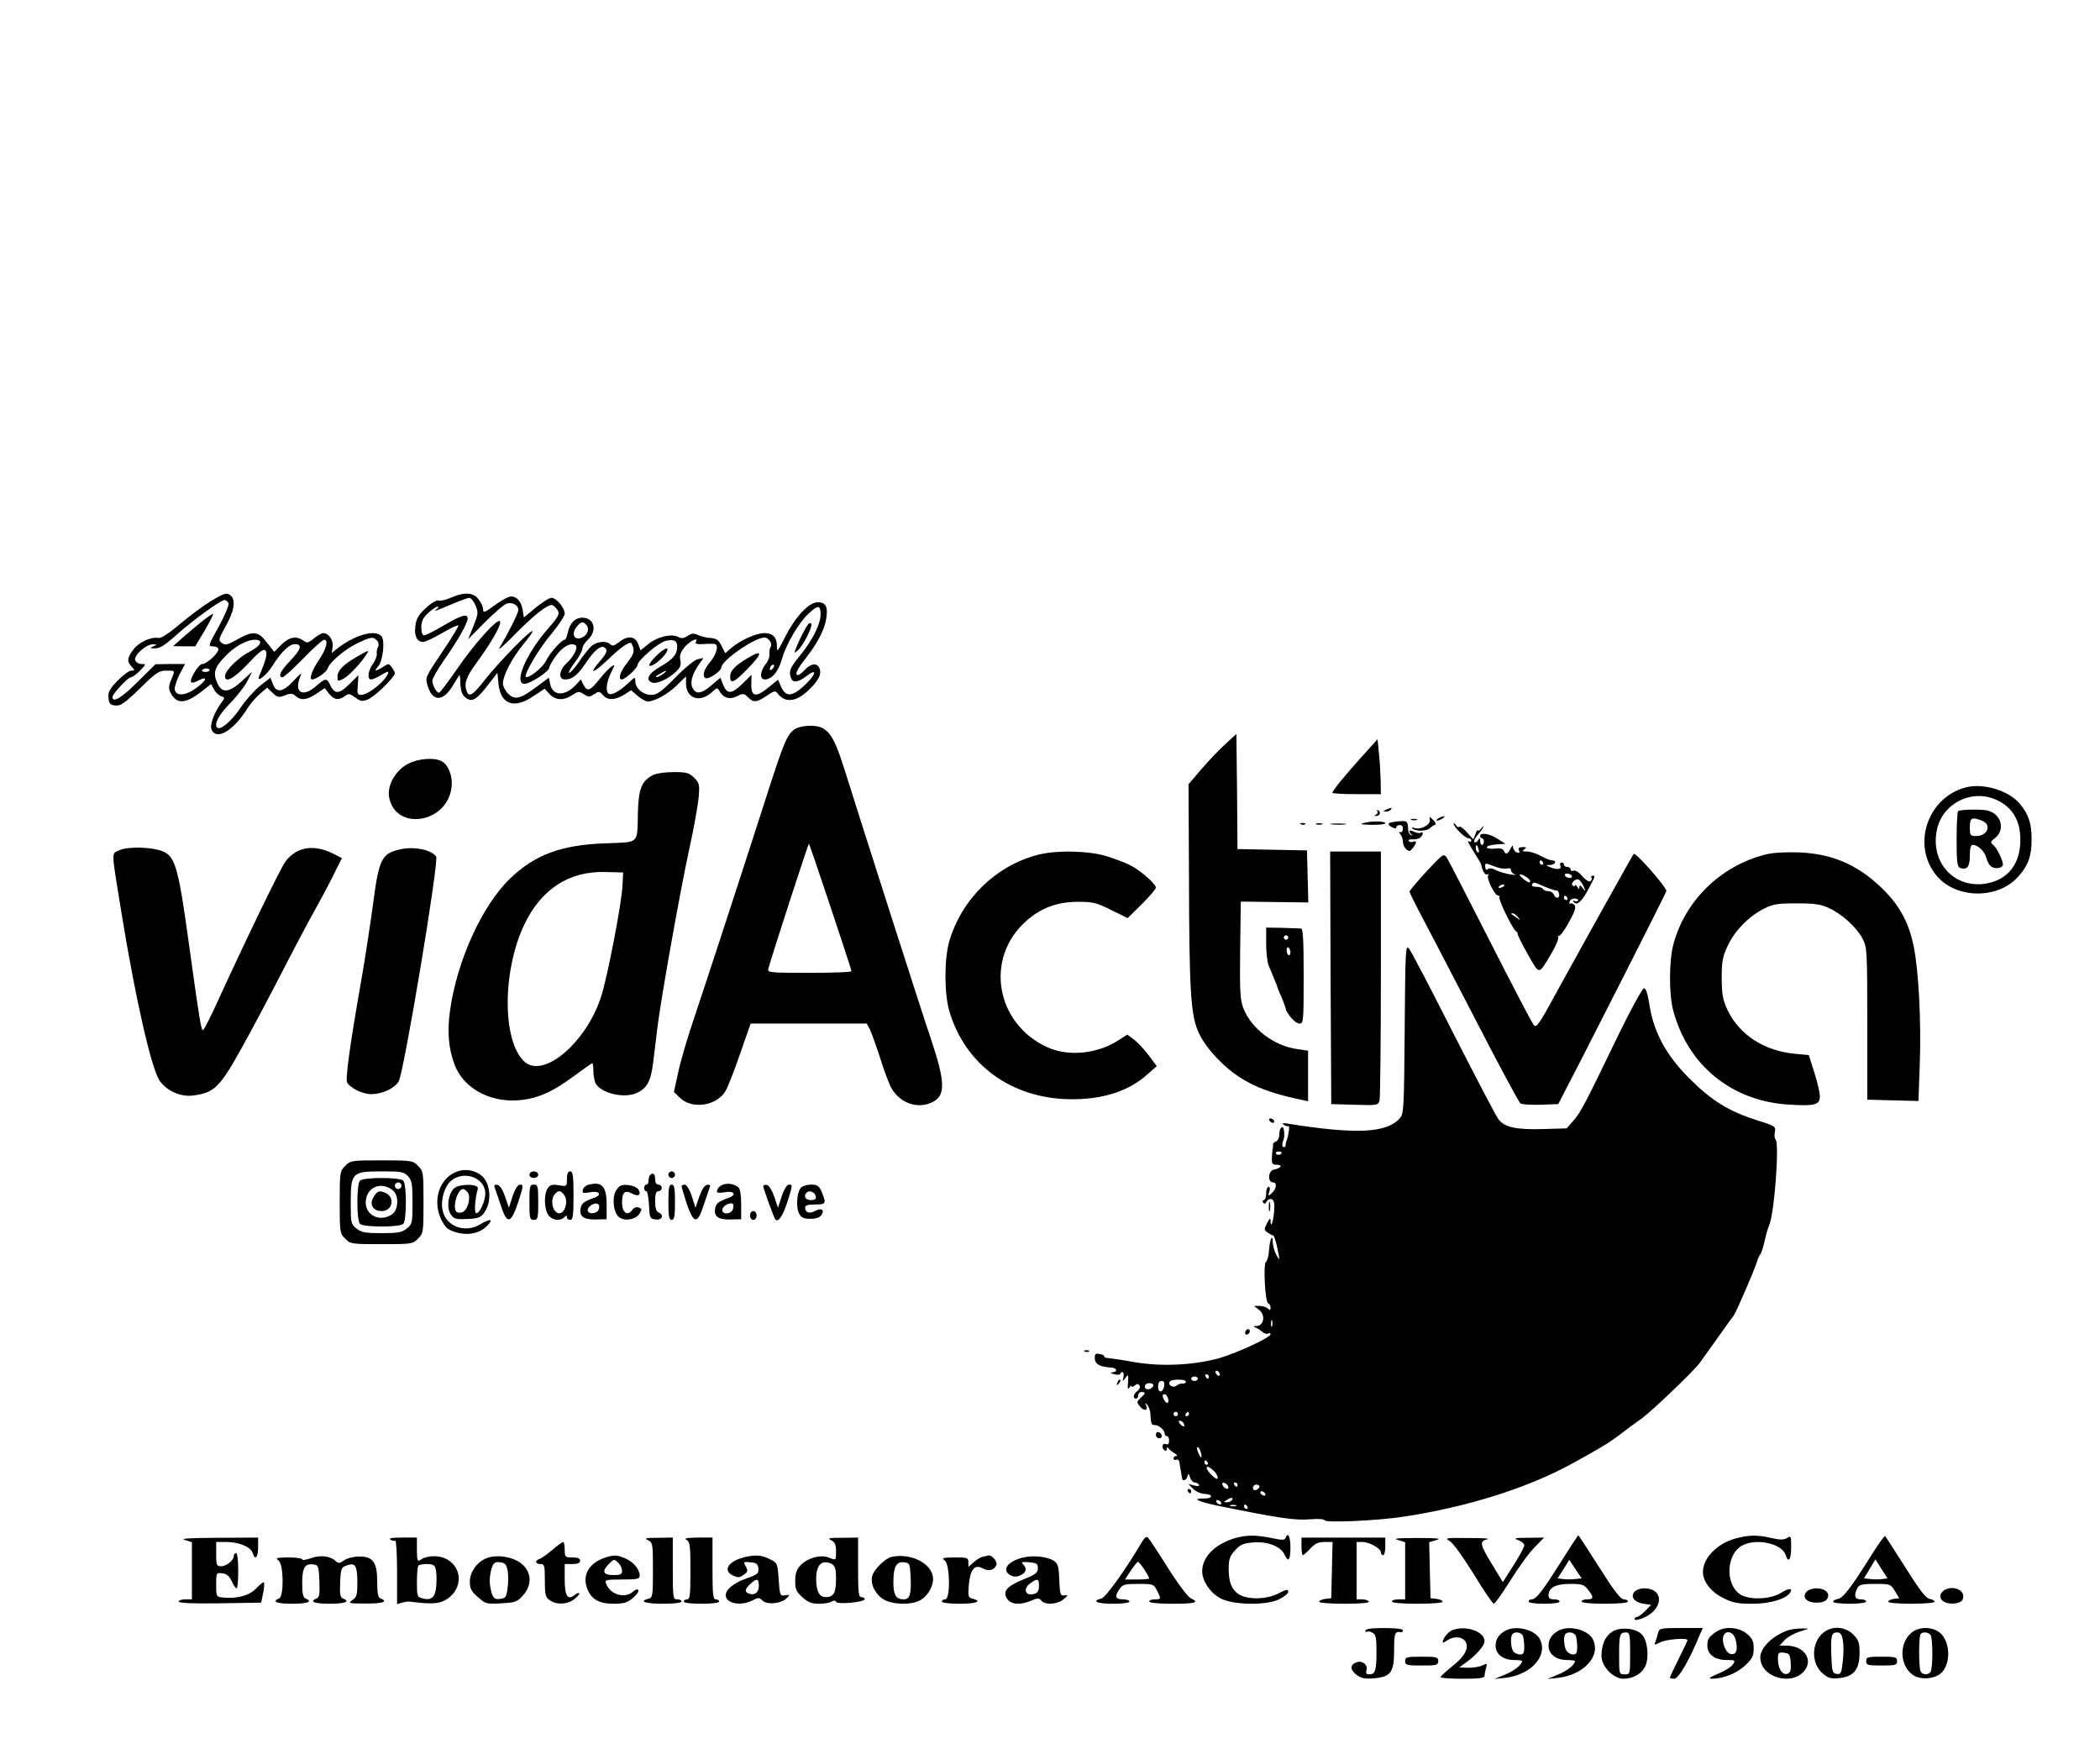 <?xml version="1.0" standalone="no"?>
<!DOCTYPE svg PUBLIC "-//W3C//DTD SVG 20010904//EN"
 "http://www.w3.org/TR/2001/REC-SVG-20010904/DTD/svg10.dtd">
<svg version="1.0" xmlns="http://www.w3.org/2000/svg"
 width="952pt" height="795pt" viewBox="0 0 952 795"
 preserveAspectRatio="xMidYMid meet">

<g transform="translate(0,795) scale(0.1,-0.1)"
fill="#000000" stroke="none">
<path d="M956 5225 c-32 -19 -94 -65 -138 -102 -51 -43 -87 -67 -99 -65 -35 6
-89 -19 -114 -52 -29 -39 -31 -53 -8 -78 15 -17 15 -18 -2 -18 -10 0 -38 -21
-62 -46 -36 -37 -44 -51 -41 -77 2 -27 8 -33 31 -35 23 -3 42 10 111 77 73 72
87 81 119 81 43 0 41 3 23 -42 -12 -27 -12 -39 -3 -58 27 -53 66 -52 139 4
l45 35 13 -24 c7 -14 22 -27 32 -31 18 -5 18 -7 3 -27 -36 -50 -56 -106 -45
-127 24 -46 98 -2 160 96 14 23 41 55 59 69 l32 28 25 -24 c22 -21 28 -22 56
-11 26 10 35 9 48 -3 24 -22 52 -18 94 10 l38 26 20 -26 c22 -28 44 -31 72
-10 16 12 22 11 47 -7 24 -18 31 -19 58 -8 30 12 121 101 121 118 0 4 -6 17
-14 27 -13 18 -15 18 -39 2 -35 -22 -44 -22 -23 2 22 24 32 116 16 136 -27 33
-116 9 -196 -51 l-30 -24 4 29 c4 29 -18 61 -43 61 -7 0 -26 -11 -42 -24 -25
-21 -31 -22 -48 -10 -31 23 -64 17 -100 -19 l-32 -32 -33 42 c-39 52 -63 55
-135 14 -44 -25 -53 -27 -69 -16 -17 13 -16 17 18 78 37 65 45 114 24 135 -18
18 -29 15 -92 -23z m80 -10 c3 -8 -17 -55 -44 -105 -49 -88 -50 -90 -26 -90
13 0 24 -6 24 -13 0 -19 -53 -67 -73 -67 -17 0 -61 -73 -50 -83 3 -4 18 0 34
9 44 22 35 -2 -13 -36 -48 -35 -91 -37 -96 -5 -1 11 9 42 22 68 l25 47 -67 0
-67 -1 -80 -79 c-71 -72 -115 -98 -115 -70 0 15 70 90 84 90 7 0 25 14 41 30
28 29 28 30 7 30 -13 0 -25 7 -29 17 -8 21 49 73 80 72 21 0 21 -1 2 -9 -18
-8 -17 -9 8 -9 21 -1 46 15 97 61 79 70 199 157 218 158 7 0 15 -7 18 -15z
m674 -170 c7 -8 8 -20 4 -27 -5 -7 -7 -21 -6 -31 2 -9 -6 -30 -17 -46 -23 -32
-28 -71 -8 -71 6 0 27 9 45 20 17 11 32 17 32 14 0 -30 -87 -104 -123 -104
-16 0 -19 6 -15 45 l3 44 -43 -42 c-46 -45 -66 -45 -87 1 -13 29 -21 28 -62
-8 -57 -51 -99 -32 -75 34 12 30 11 30 -28 -11 -47 -51 -77 -56 -93 -14 l-11
29 -46 -36 c-25 -20 -66 -65 -90 -101 -43 -63 -91 -103 -106 -89 -15 16 10 61
61 112 29 30 64 74 76 98 l22 43 -46 -42 c-60 -55 -92 -57 -113 -7 -19 44 -11
69 35 117 42 45 99 77 136 77 41 0 29 -27 -23 -54 -51 -26 -112 -86 -112 -111
0 -33 41 -11 104 56 51 55 70 69 79 60 11 -11 5 -37 -28 -115 -15 -35 33 2 61
47 39 62 75 97 101 97 35 0 28 -24 -22 -76 -43 -44 -57 -74 -34 -74 6 0 48 38
94 85 45 47 88 85 94 85 21 0 11 -41 -24 -93 -31 -46 -45 -87 -30 -87 18 0 65
33 70 49 9 30 81 90 139 117 60 28 69 29 86 9z m-760 -133 c0 -4 -9 -8 -19 -8
-11 0 -17 4 -15 8 3 4 12 8 20 8 8 0 14 -4 14 -8z"/>
<path d="M914 5132 c-27 -22 -67 -56 -89 -75 l-40 -36 50 -1 50 0 43 72 c23
39 40 73 38 75 -2 2 -25 -14 -52 -35z"/>
<path d="M1620 4974 c-62 -35 -90 -63 -90 -91 0 -23 1 -23 28 -9 25 13 84 76
106 114 10 16 8 16 -44 -14z"/>
<path d="M2045 5241 c-22 -10 -48 -16 -57 -13 -10 2 -34 -12 -58 -35 -32 -29
-43 -48 -47 -80 -6 -46 7 -73 36 -73 9 0 47 18 85 40 38 22 71 38 74 35 3 -2
-30 -57 -73 -120 -78 -116 -78 -116 -66 -155 22 -73 71 -71 115 4 15 25 28 46
29 46 2 0 4 -19 4 -42 2 -30 8 -48 23 -60 29 -23 49 -12 103 58 l42 54 5 -51
c10 -93 71 -114 158 -55 l51 34 22 -24 c27 -29 64 -31 103 -5 27 18 31 18 53
4 21 -14 25 -14 46 0 22 14 25 14 40 -4 22 -24 53 -24 95 1 l33 21 30 -26 c17
-14 37 -25 45 -25 31 0 91 33 132 73 l42 41 0 -32 c0 -69 64 -90 118 -39 22
20 24 21 33 5 18 -32 47 -41 80 -24 28 14 32 13 50 -5 25 -25 39 -24 85 7 32
22 39 24 48 12 38 -51 95 -39 159 31 28 31 37 50 35 69 -4 37 -37 40 -68 7
-13 -14 -27 -25 -32 -25 -17 0 -6 24 36 78 52 67 82 124 91 174 10 55 -1 78
-37 78 -42 0 -103 -66 -151 -162 -31 -61 -36 -67 -35 -40 1 41 -17 62 -56 62
-38 0 -107 -31 -148 -65 l-30 -26 -17 33 c-13 27 -23 34 -51 36 -19 1 -45 8
-57 14 -17 8 -27 8 -46 -5 -17 -11 -28 -12 -41 -5 -30 17 -95 2 -135 -30 l-37
-30 -11 29 c-14 36 -48 39 -87 8 -20 -16 -30 -19 -39 -10 -19 19 -66 13 -90
-12 -12 -12 -37 -44 -54 -70 -18 -26 -37 -47 -43 -47 -5 0 6 21 25 46 19 25
35 53 35 63 0 10 11 28 25 41 44 41 29 100 -25 100 -33 0 -58 -26 -66 -68 -4
-18 -10 -32 -14 -32 -14 0 -69 -62 -85 -96 -14 -30 -80 -82 -91 -72 -10 11 60
129 116 195 33 40 60 81 60 91 0 27 -38 72 -60 72 -10 0 -42 -20 -72 -45 l-53
-44 -6 36 c-7 42 -34 66 -63 57 -12 -4 -42 -22 -68 -41 -42 -31 -48 -32 -48
-15 0 11 -9 31 -21 46 -24 31 -64 33 -124 7z m111 -36 c13 -32 12 -39 -10 -94
l-24 -59 77 78 c42 42 87 81 99 84 25 8 52 -8 52 -29 0 -14 -51 -115 -85 -170
-10 -16 15 4 56 46 94 97 165 153 183 146 8 -3 19 -15 25 -25 9 -16 1 -30 -50
-88 -96 -111 -151 -244 -101 -244 25 0 112 57 112 73 0 7 14 32 31 55 30 41
67 61 88 47 14 -8 -8 -52 -43 -84 -32 -30 -35 -71 -5 -71 34 0 56 18 95 75 37
56 67 81 84 70 17 -10 11 -26 -20 -62 -53 -60 -32 -58 33 4 64 62 103 88 110
76 16 -31 13 -45 -18 -85 -33 -41 -45 -78 -26 -78 15 0 71 51 71 65 0 21 95
102 128 110 38 8 52 1 52 -26 0 -35 -19 -58 -75 -90 -55 -31 -71 -61 -39 -73
20 -8 72 15 106 47 22 20 27 32 22 55 -4 22 1 36 21 60 25 29 65 46 49 21 -4
-7 6 -10 32 -9 22 2 45 2 52 1 22 -2 12 -45 -18 -81 -29 -34 -38 -64 -22 -74
13 -8 72 32 72 48 0 31 150 136 196 136 18 0 37 -28 28 -42 -5 -7 -7 -22 -6
-34 2 -11 -6 -32 -18 -46 -25 -33 -27 -68 -2 -68 31 1 60 34 76 90 19 68 75
165 121 208 44 41 55 40 55 -3 0 -45 -37 -118 -95 -189 -45 -55 -50 -70 -39
-100 9 -23 32 -20 71 10 51 39 42 5 -12 -45 -55 -50 -83 -51 -104 -4 l-14 32
-43 -35 c-57 -47 -79 -43 -78 14 l1 43 -43 -42 c-48 -47 -69 -47 -87 0 l-11
29 -40 -34 c-45 -39 -71 -43 -86 -13 -13 24 -2 64 29 108 l20 28 -25 -5 c-14
-2 -59 -39 -102 -83 -65 -66 -83 -79 -110 -79 -37 0 -72 30 -72 62 0 21 -2 20
-32 -9 -40 -37 -75 -56 -88 -48 -16 10 -11 53 10 96 19 36 19 39 3 28 -10 -6
-36 -33 -57 -60 -42 -52 -54 -56 -72 -21 l-11 22 -19 -21 c-51 -57 -109 -56
-120 1 l-6 28 -52 -39 c-76 -57 -102 -64 -132 -34 -13 13 -24 34 -24 47 0 36
43 118 93 178 25 30 44 57 41 59 -8 8 -151 -139 -212 -216 -58 -74 -75 -86
-86 -57 -13 35 -4 63 44 129 68 93 113 172 107 188 -8 20 -117 -101 -196 -217
-40 -58 -76 -106 -81 -106 -12 0 -30 34 -30 55 0 9 24 51 54 94 59 84 106 166
106 187 0 24 -28 16 -108 -31 -42 -25 -82 -45 -89 -45 -8 0 -13 14 -13 36 0
27 7 43 31 65 17 16 36 29 43 29 6 0 4 -5 -4 -11 -19 -14 -10 -11 75 25 33 14
66 26 73 26 7 0 20 -16 28 -35z m503 -89 c14 -16 5 -43 -18 -55 -38 -19 -55
17 -24 51 19 22 27 22 42 4z m843 -198 c-7 -7 -12 -8 -12 -2 0 6 3 14 7 17 3
4 9 5 12 2 2 -3 -1 -11 -7 -17z m-496 -23 c-11 -8 -25 -15 -30 -15 -6 1 0 7
14 15 32 19 40 18 16 0z"/>
<path d="M3663 5119 c-13 -17 -40 -70 -54 -106 -10 -26 -9 -26 9 -10 23 21 65
103 60 118 -2 7 -7 6 -15 -2z"/>
<path d="M2973 4975 c-20 -20 -33 -39 -29 -42 8 -9 55 26 74 55 23 35 -5 27
-45 -13z"/>
<path d="M3388 4966 c-56 -33 -78 -57 -78 -83 0 -35 17 -28 76 32 73 75 74 94
2 51z"/>
<path d="M3602 4644 c-33 -23 -48 -58 -118 -275 -106 -330 -280 -864 -339
-1039 -31 -91 -63 -202 -72 -248 l-18 -82 27 -26 c54 -54 166 -38 207 30 10
17 40 93 66 169 l48 137 263 0 263 0 15 -27 c7 -16 27 -71 44 -123 16 -53 39
-114 50 -137 38 -73 123 -104 191 -68 58 29 56 92 -8 283 -48 141 -303 939
-392 1222 -52 166 -78 200 -156 200 -28 0 -58 -7 -71 -16z m163 -805 c52 -156
95 -287 95 -291 0 -5 -86 -8 -191 -8 -177 0 -191 1 -186 18 18 67 182 570 184
568 2 -2 46 -131 98 -287z"/>
<path d="M5555 4577 c-27 -24 -76 -76 -108 -113 l-59 -69 2 -405 c1 -542 8
-647 46 -725 17 -37 53 -85 94 -125 91 -91 194 -140 368 -175 l32 -7 0 115 0
114 -47 7 c-107 14 -211 93 -247 187 -14 37 -16 77 -14 263 l3 219 153 -2 153
-2 -3 118 -3 118 -157 3 -158 3 -2 261 -3 261 -50 -46z"/>
<path d="M6180 4527 c-77 -85 -140 -161 -140 -171 0 -3 50 -6 110 -6 l110 0
-1 63 c-1 34 -4 90 -8 124 l-6 62 -65 -72z"/>
<path d="M1849 4487 c-56 -29 -95 -98 -85 -151 29 -156 265 -118 283 46 6 50
-14 101 -46 118 -34 17 -105 12 -152 -13z"/>
<path d="M2961 4437 c-51 -26 -66 -61 -69 -165 -4 -153 11 -138 -149 -145
-200 -7 -319 -52 -431 -160 -127 -122 -241 -374 -272 -599 -13 -95 -7 -170 21
-245 39 -103 154 -169 284 -161 88 6 155 35 257 110 43 32 80 58 83 58 3 0 5
-16 5 -36 0 -19 5 -44 10 -55 24 -44 126 -69 183 -45 48 20 67 52 77 133 5 37
14 111 20 163 17 138 104 624 145 813 20 89 38 192 42 229 5 62 4 68 -20 92
-23 23 -34 26 -94 26 -37 0 -79 -6 -92 -13z m-139 -500 c-3 -79 -67 -409 -96
-502 -66 -209 -261 -376 -348 -298 -101 91 -102 408 -2 620 77 163 204 245
369 240 l80 -2 -3 -58z"/>
<path d="M8913 4381 c-169 -43 -245 -249 -143 -389 84 -117 285 -124 381 -14
44 50 59 92 59 167 0 73 -14 114 -54 162 -49 59 -164 94 -243 74z m146 -61
c73 -37 106 -104 99 -200 -7 -100 -68 -165 -166 -177 -140 -16 -242 103 -211
247 27 123 166 188 278 130z"/>
<path d="M8877 4273 c-4 -3 -7 -61 -7 -129 0 -99 3 -123 15 -128 32 -12 45 5
45 55 0 33 4 49 13 49 24 0 55 -30 62 -60 4 -17 15 -35 25 -40 20 -11 50 -4
50 11 0 19 -27 74 -43 88 -15 12 -15 15 8 33 35 27 34 79 -1 107 -21 17 -41
21 -94 21 -37 0 -70 -3 -73 -7z m107 -43 c47 -17 27 -70 -26 -70 -26 0 -28 3
-28 40 0 43 8 48 54 30z"/>
<path d="M6285 4280 c-16 -7 -17 -9 -3 -9 9 -1 20 4 23 9 7 11 7 11 -20 0z"/>
<path d="M6244 4272 c3 -5 0 -13 -6 -15 -9 -4 -10 -6 -1 -6 17 -1 25 16 12 25
-7 4 -9 3 -5 -4z"/>
<path d="M6482 4234 c4 -22 -39 -46 -67 -38 -11 4 -17 3 -13 -1 13 -14 62 -14
78 -1 8 8 20 15 25 17 6 2 3 12 -8 22 -17 17 -18 17 -15 1z"/>
<path d="M6520 4240 c-8 -5 -10 -10 -5 -10 6 0 17 5 25 10 8 5 11 10 5 10 -5
0 -17 -5 -25 -10z"/>
<path d="M6398 4233 c6 -2 18 -2 25 0 6 3 1 5 -13 5 -14 0 -19 -2 -12 -5z"/>
<path d="M6185 4220 c-24 -6 -17 -8 33 -9 34 0 62 2 62 7 0 10 -58 11 -95 2z"/>
<path d="M6298 4219 c-6 -4 -2 -12 11 -18 14 -8 21 -8 21 -1 0 5 7 10 15 10
14 0 18 -10 13 -27 -2 -5 -7 -7 -13 -5 -5 2 -4 -2 3 -9 6 -7 12 -23 12 -35 0
-12 7 -27 15 -34 13 -11 18 -10 30 6 18 24 19 35 1 28 -8 -3 -16 -1 -20 4 -3
5 5 8 17 7 12 -1 28 2 35 8 14 11 17 31 2 22 -5 -3 -19 -1 -30 5 -12 6 -20 7
-20 1 0 -5 5 -12 10 -14 6 -3 5 -4 -2 -3 -7 2 -13 11 -14 22 -2 42 -4 44 -40
41 -20 -1 -40 -5 -46 -8z"/>
<path d="M5898 4213 c7 -3 16 -2 19 1 4 3 -2 6 -13 5 -11 0 -14 -3 -6 -6z"/>
<path d="M5968 4213 c6 -2 18 -2 25 0 6 3 1 5 -13 5 -14 0 -19 -2 -12 -5z"/>
<path d="M6038 4213 c18 -2 45 -2 60 0 15 2 0 4 -33 4 -33 0 -45 -2 -27 -4z"/>
<path d="M6590 4216 c0 -15 52 -66 67 -66 7 0 13 -5 13 -11 0 -5 -5 -7 -11 -3
-10 6 -4 -6 38 -73 10 -16 18 -30 18 -33 4 -26 18 -49 27 -44 7 4 8 2 4 -4 -8
-14 30 -92 46 -92 6 0 9 -3 5 -6 -7 -7 60 -146 75 -155 5 -3 9 -9 8 -13 -1 -4
20 -45 46 -92 55 -96 47 -97 110 9 19 32 31 64 28 70 -4 7 -3 9 1 4 5 -4 26
23 46 60 28 49 35 71 27 80 -6 7 -14 10 -19 7 -5 -3 -6 2 -3 10 3 8 14 14 24
13 10 -1 16 -5 14 -9 -3 -5 -10 -5 -16 -2 -7 4 -8 2 -4 -4 12 -20 36 0 64 52
36 68 35 66 22 66 -6 0 -9 -4 -5 -9 3 -5 0 -13 -6 -16 -6 -4 -22 7 -36 23 -14
18 -31 28 -39 25 -8 -3 -14 0 -14 6 0 6 -7 11 -15 11 -8 0 -15 5 -15 10 0 6
-5 10 -11 10 -6 0 -9 -7 -5 -15 6 -17 -16 -19 -49 -5 -19 8 -19 9 3 9 24 1 31
21 7 21 -8 0 -30 9 -50 20 -20 11 -48 20 -63 20 -21 0 -24 2 -12 10 12 8 11
10 -7 10 -16 0 -21 -4 -17 -15 5 -11 2 -13 -10 -9 -9 3 -16 14 -17 23 0 12 -3
10 -11 -6 -13 -26 -23 -29 -31 -9 -4 9 -17 12 -41 9 -20 -2 -36 1 -36 6 0 6
19 11 43 13 l42 3 -35 22 c-36 24 -80 31 -80 13 0 -5 4 -10 8 -10 5 0 9 -7 9
-15 0 -8 -4 -15 -9 -15 -4 0 -8 8 -8 18 0 14 -2 15 -10 2 -5 -8 -12 -11 -16
-7 -4 4 2 17 13 30 11 12 23 29 27 37 4 8 0 6 -8 -4 -9 -11 -16 -16 -17 -10 0
5 -5 -2 -10 -16 l-10 -25 -29 32 c-15 17 -31 29 -35 25 -3 -4 -10 0 -15 8 -6
8 -10 11 -10 6z m113 -116 c3 -11 1 -18 -4 -14 -5 3 -9 12 -9 20 0 20 7 17 13
-6z m292 -60 c3 -5 1 -10 -4 -10 -6 0 -11 5 -11 10 0 6 2 10 4 10 3 0 8 -4 11
-10z m-165 -27 c13 3 20 0 20 -8 0 -8 8 -16 18 -19 9 -3 0 -3 -20 0 -20 3 -49
11 -65 19 -16 9 -31 11 -38 5 -7 -6 -11 -2 -12 10 -2 18 0 19 38 4 21 -9 48
-14 59 -11z m105 -53 c3 -6 3 -10 -2 -10 -11 1 -43 26 -43 34 0 9 37 -11 45
-24z m190 20 c3 -5 -1 -10 -9 -10 -8 0 -18 5 -21 10 -3 6 1 10 9 10 8 0 18 -4
21 -10z m54 -48 c11 -25 10 -26 -4 -8 -11 14 -15 16 -15 5 0 -12 -2 -12 -10 1
-5 8 -10 11 -10 7 0 -5 -4 -5 -10 -2 -13 8 11 34 26 28 6 -2 16 -16 23 -31z
m-175 -2 c26 -11 50 -18 53 -17 4 1 9 -6 11 -15 4 -22 -16 -24 -24 -3 -4 8
-14 15 -24 15 -11 0 -22 5 -25 10 -3 6 -17 10 -31 10 -14 0 -22 4 -19 10 8 13
6 13 59 -10z m-184 6 c0 -2 -7 -7 -16 -10 -8 -3 -12 -2 -9 4 6 10 25 14 25 6z
m285 -56 c3 -5 1 -10 -4 -10 -6 0 -11 5 -11 10 0 6 2 10 4 10 3 0 8 -4 11 -10z
m-224 -87 c13 -17 13 -17 -6 -3 -11 8 -22 16 -24 17 -2 2 0 3 6 3 6 0 17 -8
24 -17z"/>
<path d="M542 4096 c-38 -18 -39 10 9 -286 63 -388 135 -702 172 -758 32 -47
97 -76 153 -68 86 11 114 34 183 151 35 59 123 222 196 363 73 142 149 286
170 322 20 36 57 104 81 152 l44 88 -39 20 c-88 44 -165 32 -216 -34 -23 -30
-175 -345 -305 -628 -34 -76 -66 -138 -70 -138 -8 0 -16 48 -61 373 -48 351
-63 408 -113 434 -43 23 -162 28 -204 9z"/>
<path d="M1820 4101 c-91 -19 -102 -41 -130 -258 -12 -87 -36 -246 -55 -353
-47 -267 -69 -426 -62 -445 10 -25 70 -55 110 -55 48 0 104 25 124 57 23 35
185 1004 170 1021 -24 30 -97 45 -157 33z"/>
<path d="M4701 4074 c-188 -50 -341 -200 -397 -389 -24 -81 -24 -239 0 -320
72 -242 281 -394 546 -398 148 -2 266 36 352 113 l42 37 -38 51 c-21 28 -52
60 -67 71 l-29 21 -37 -24 c-97 -64 -230 -77 -326 -33 -233 107 -284 402 -97
570 67 61 143 89 238 89 65 0 83 -4 149 -37 l75 -37 64 63 c35 35 64 69 64 75
0 17 -72 80 -117 102 -21 11 -69 29 -107 41 -82 25 -231 28 -315 5z"/>
<path d="M6032 3518 l3 -573 106 -3 c104 -3 106 -3 113 20 3 13 6 272 6 576
l0 552 -115 0 -115 0 2 -572z"/>
<path d="M8002 4076 c-204 -52 -366 -212 -417 -411 -19 -75 -19 -223 0 -295
66 -248 263 -410 520 -427 121 -8 145 -2 145 37 0 16 -11 65 -25 108 l-25 79
-63 6 c-138 13 -250 85 -304 195 -23 49 -27 70 -28 147 0 77 4 98 27 147 32
69 96 134 163 168 43 22 63 25 150 25 81 0 109 -4 146 -21 60 -28 125 -87 152
-138 21 -40 22 -51 22 -386 l0 -345 116 -3 116 -3 6 168 c7 190 -5 426 -28
535 -20 98 -58 172 -123 241 -115 120 -237 177 -397 183 -63 2 -119 -1 -153
-10z"/>
<path d="M6467 4000 c-42 -46 -77 -87 -77 -92 0 -4 20 -45 44 -91 24 -45 135
-257 246 -472 110 -214 206 -393 213 -397 7 -5 48 -7 92 -6 l79 3 19 37 c70
132 468 916 471 928 5 14 -139 178 -148 169 -4 -4 -220 -391 -366 -657 -60
-111 -75 -131 -86 -120 -7 7 -95 175 -196 374 -101 199 -190 371 -198 384 -16
23 -16 22 -93 -60z"/>
<path d="M5740 3673 c0 -40 5 -85 11 -100 7 -15 18 -42 25 -60 8 -17 14 -33
14 -36 0 -2 10 -26 22 -53 11 -27 19 -49 17 -49 -2 0 6 -15 19 -32 13 -18 32
-33 43 -33 18 0 19 9 19 215 0 165 -3 215 -12 216 -7 0 -46 2 -85 3 l-73 1 0
-72z m100 27 c0 -5 -4 -10 -10 -10 -5 0 -10 5 -10 10 0 6 5 10 10 10 6 0 10
-4 10 -10z m10 -66 c0 -22 -16 -17 -17 6 -1 11 2 18 8 15 5 -4 9 -13 9 -21z"/>
<path d="M6368 3287 c-3 -368 -4 -386 -23 -407 -59 -66 -196 -73 -505 -24 -25
4 -31 3 -20 -5 8 -5 17 -8 21 -6 7 5 1 -40 -8 -65 -4 -8 -5 -18 -5 -22 1 -5
-3 -8 -9 -8 -6 0 -8 9 -4 23 8 24 8 24 6 50 -2 29 -21 19 -21 -12 0 -16 -6
-31 -15 -35 -8 -3 -15 -9 -14 -13 1 -4 0 -12 -1 -18 -2 -5 -3 -25 -4 -42 -1
-29 2 -33 23 -33 28 0 18 -16 -14 -22 -26 -4 -30 -58 -4 -58 21 0 15 -32 -9
-52 -13 -11 -14 -10 -8 10 5 13 3 22 -3 22 -6 0 -11 -13 -11 -30 0 -16 -5 -30
-11 -30 -5 0 -7 -5 -3 -11 5 -8 10 -7 16 4 5 9 15 14 23 11 11 -5 14 -19 11
-56 -4 -48 -16 -80 -16 -42 0 14 -4 12 -16 -11 -14 -27 -14 -30 2 -42 10 -7
21 -13 25 -13 4 0 12 -23 18 -50 14 -66 14 -71 -4 -36 -8 15 -15 40 -15 54 0
43 -14 14 -17 -36 -2 -25 -8 -49 -14 -52 -13 -9 -4 -183 10 -188 6 -2 11 -11
11 -20 0 -12 -3 -13 -12 -4 -7 7 -23 12 -38 12 l-25 0 23 -18 c30 -23 22 -72
-12 -73 -14 0 -16 -2 -6 -6 8 -3 23 -12 32 -20 9 -8 22 -12 27 -8 6 3 11 2 11
-3 0 -16 -167 -92 -245 -112 -115 -29 -251 -35 -370 -15 -55 10 -110 18 -122
19 -11 0 -19 4 -17 7 2 4 -7 9 -20 11 -19 4 -23 1 -23 -18 0 -27 22 -40 72
-43 28 -1 35 -20 8 -22 -12 -1 -9 -4 7 -8 14 -4 27 -4 28 1 8 18 20 6 15 -14
-5 -22 -5 -22 9 -4 13 17 14 15 12 -20 -3 -28 -1 -35 6 -24 5 8 10 11 10 6 0
-5 6 -3 14 3 11 9 16 9 22 0 4 -7 0 -17 -9 -24 -19 -13 -23 -35 -7 -35 6 0 10
7 10 15 0 8 7 15 15 15 20 0 19 -6 -4 -27 -19 -18 -19 -19 -1 -41 19 -22 38
-14 24 11 -5 9 -4 9 6 0 7 -7 14 -25 15 -40 3 -50 5 -53 21 -53 18 0 44 -23
44 -39 0 -6 5 -11 10 -11 6 0 10 -9 10 -21 0 -15 -5 -19 -15 -15 -17 6 -21
-19 -5 -29 6 -3 10 0 10 7 0 9 3 9 8 2 4 -6 16 -16 27 -22 11 -6 14 -12 8 -12
-7 0 -13 -5 -13 -11 0 -6 6 -9 13 -6 7 3 13 -3 14 -12 2 -14 5 -33 12 -73 2
-15 20 -8 24 9 4 15 6 15 12 -4 4 -13 13 -23 21 -23 7 0 16 -5 19 -10 4 -7 -3
-8 -21 -4 l-27 7 22 -22 c12 -12 36 -23 52 -23 16 -1 29 -5 29 -10 0 -8 -10
-11 -42 -11 -44 0 -11 -15 65 -31 288 -59 358 -69 429 -63 33 3 61 1 64 -5 7
-12 245 -1 359 17 283 43 554 128 750 234 134 73 174 97 225 135 30 24 75 56
100 74 41 28 240 218 265 253 6 8 41 57 78 109 37 52 71 100 77 107 10 13 93
204 105 243 4 14 11 30 16 35 4 6 13 33 19 60 6 28 15 59 20 70 24 51 48 379
29 390 -4 3 -6 18 -3 33 5 26 2 28 -85 55 -124 40 -201 87 -301 187 -105 104
-163 210 -182 333 -8 51 -16 77 -25 77 -7 0 -58 -92 -114 -207 -154 -319 -172
-353 -205 -392 l-32 -36 -104 -3 c-124 -4 -180 8 -206 46 -11 15 -102 189
-203 387 -100 198 -190 370 -200 383 -17 22 -18 9 -21 -361z m-558 -561 c0
-11 -19 -15 -25 -6 -3 5 1 10 9 10 9 0 16 -2 16 -4z m-43 -788 c-3 -7 -5 -2
-5 12 0 14 2 19 5 13 2 -7 2 -19 0 -25z m-237 -219 c0 -6 -4 -7 -10 -4 -5 3
-10 11 -10 16 0 6 5 7 10 4 6 -3 10 -11 10 -16z m-50 -9 c0 -5 -2 -10 -4 -10
-3 0 -8 5 -11 10 -3 6 -1 10 4 10 6 0 11 -4 11 -10z m-50 -10 c0 -5 -7 -10
-15 -10 -8 0 -15 5 -15 10 0 6 7 10 15 10 8 0 15 -4 15 -10z m-54 -14 c-2 -6
-9 -10 -16 -8 -7 1 -19 -3 -26 -9 -16 -13 -41 2 -31 18 8 13 78 11 73 -1z
m-98 -18 c-5 -32 -28 -35 -28 -4 0 17 5 26 16 26 10 0 14 -7 12 -22z m-50 0
c-7 -19 -38 -22 -38 -4 0 10 9 16 21 16 12 0 19 -5 17 -12z m66 -54 c9 -22 -3
-32 -14 -14 -12 19 -12 30 -1 30 5 0 12 -7 15 -16z m46 -74 c0 -5 -4 -10 -10
-10 -5 0 -10 5 -10 10 0 6 5 10 10 10 6 0 10 -4 10 -10z m50 0 c0 -5 -5 -10
-11 -10 -5 0 -7 5 -4 10 3 6 8 10 11 10 2 0 4 -4 4 -10z m-25 -41 c11 -17 -1
-21 -15 -4 -8 9 -8 15 -2 15 6 0 14 -5 17 -11z m78 -131 c9 -31 2 -33 -11 -3
-6 14 -8 25 -3 25 5 0 11 -10 14 -22z m32 -48 c3 -5 1 -10 -4 -10 -6 0 -11 5
-11 10 0 6 2 10 4 10 3 0 8 -4 11 -10z m27 -37 c10 -9 18 -23 18 -31 0 -10 -7
-7 -25 9 -37 36 -31 57 7 22z m66 -72 c3 -8 -1 -12 -9 -9 -7 2 -15 10 -17 17
-3 8 1 12 9 9 7 -2 15 -10 17 -17z m42 9 c0 -5 -2 -10 -4 -10 -3 0 -8 5 -11
10 -3 6 -1 10 4 10 6 0 11 -4 11 -10z m100 -9 c0 -5 -7 -11 -15 -15 -9 -3 -15
0 -15 9 0 8 7 15 15 15 8 0 15 -4 15 -9z m25 -31 c3 -5 2 -10 -4 -10 -5 0 -13
5 -16 10 -3 6 -2 10 4 10 5 0 13 -4 16 -10z m-150 -30 c-3 -5 -14 -10 -23 -10
-15 0 -15 2 -2 10 20 13 33 13 25 0z m-50 -10 c3 -5 2 -10 -4 -10 -5 0 -13 5
-16 10 -3 6 -2 10 4 10 5 0 13 -4 16 -10z m68 -17 c-7 -2 -19 -2 -25 0 -7 3
-2 5 12 5 14 0 19 -2 13 -5z m52 -3 c3 -5 1 -10 -4 -10 -6 0 -11 5 -11 10 0 6
2 10 4 10 3 0 8 -4 11 -10z"/>
<path d="M5755 2870 c3 -5 11 -10 16 -10 6 0 7 5 4 10 -3 6 -11 10 -16 10 -6
0 -7 -4 -4 -10z"/>
<path d="M1565 2665 c-24 -23 -25 -29 -25 -165 0 -136 1 -142 25 -165 23 -24
29 -25 165 -25 136 0 142 1 165 25 24 23 25 29 25 165 0 136 -1 142 -25 165
-23 24 -29 25 -165 25 -136 0 -142 -1 -165 -25z m285 -47 c17 -19 20 -35 20
-119 0 -93 -1 -98 -26 -118 -22 -18 -41 -21 -114 -21 -73 0 -92 3 -114 21 -25
20 -26 25 -26 118 0 135 6 141 140 141 89 0 101 -2 120 -22z"/>
<path d="M1632 2598 c-7 -7 -12 -44 -12 -98 0 -54 5 -91 12 -98 16 -16 180
-16 196 0 7 7 12 44 12 98 0 54 -5 91 -12 98 -16 16 -180 16 -196 0z m188 -23
c0 -8 -7 -15 -15 -15 -8 0 -15 7 -15 15 0 8 7 15 15 15 8 0 15 -7 15 -15z
m-37 -23 c26 -23 23 -87 -5 -106 -54 -38 -122 -6 -120 55 2 68 72 97 125 51z"/>
<path d="M1695 2526 c-23 -34 -5 -66 35 -66 51 0 63 65 14 84 -26 10 -33 7
-49 -18z"/>
<path d="M2064 2636 c-70 -31 -101 -120 -69 -202 9 -24 26 -49 38 -56 63 -34
136 -27 177 17 29 31 13 32 -35 4 -69 -41 -156 -7 -169 67 -9 47 10 109 41
133 59 47 153 11 153 -59 0 -35 -25 -90 -41 -90 -10 0 -6 66 7 111 7 24 -88
24 -110 0 -25 -28 -32 -86 -13 -115 14 -21 23 -24 69 -22 63 2 73 7 94 48 22
43 14 113 -18 144 -30 30 -83 39 -124 20z m56 -91 c14 -17 5 -68 -16 -85 -7
-7 -21 -9 -30 -6 -27 10 -3 106 26 106 4 0 13 -7 20 -15z"/>
<path d="M2400 2625 c0 -8 9 -15 20 -15 11 0 20 7 20 15 0 8 -9 15 -20 15 -11
0 -20 -7 -20 -15z"/>
<path d="M2570 2606 c0 -34 0 -35 -36 -29 -29 5 -40 2 -50 -12 -19 -25 -18
-95 2 -123 17 -24 53 -29 72 -10 9 9 12 9 12 0 0 -7 7 -12 15 -12 12 0 15 19
15 110 0 91 -3 110 -15 110 -10 0 -15 -10 -15 -34z m-8 -81 c13 -30 -3 -75
-27 -75 -24 0 -40 45 -27 75 6 14 19 25 27 25 8 0 21 -11 27 -25z"/>
<path d="M3030 2625 c0 -8 7 -15 15 -15 8 0 15 7 15 15 0 8 -7 15 -15 15 -8 0
-15 -7 -15 -15z"/>
<path d="M2947 2623 c-4 -3 -7 -15 -7 -25 0 -10 -4 -18 -10 -18 -5 0 -10 -7
-10 -15 0 -8 4 -15 10 -15 5 0 10 -28 12 -62 3 -60 4 -63 31 -66 29 -4 39 21
12 32 -10 4 -15 20 -15 51 0 33 4 45 15 45 8 0 15 7 15 15 0 8 -7 15 -15 15
-9 0 -15 9 -15 25 0 24 -10 32 -23 18z"/>
<path d="M2670 2580 c-14 -3 -26 -14 -28 -24 -3 -15 1 -16 31 -11 44 9 59 -11
20 -25 -46 -16 -58 -26 -61 -49 -6 -36 14 -50 69 -49 l49 1 0 67 c0 81 -21
105 -80 90z m44 -113 c-6 -17 -39 -23 -48 -9 -11 18 31 47 47 32 4 -3 5 -14 1
-23z"/>
<path d="M3285 2582 c-20 -4 -35 -19 -35 -35 0 -4 15 -5 34 -2 43 9 58 -11 19
-25 -46 -16 -58 -26 -61 -49 -6 -36 14 -50 69 -49 l49 1 0 67 c0 42 -5 71 -12
77 -19 15 -41 20 -63 15z m38 -112 c-5 -20 -37 -28 -47 -12 -6 11 6 28 24 34
22 8 29 1 23 -22z"/>
<path d="M2242 2569 c3 -8 15 -45 28 -82 28 -88 45 -86 77 7 27 82 27 86 9 86
-8 0 -22 -22 -32 -52 l-17 -53 -17 50 c-11 32 -23 51 -35 54 -12 2 -16 -2 -13
-10z"/>
<path d="M2400 2500 c0 -73 2 -80 20 -80 18 0 20 7 20 80 0 73 -2 80 -20 80
-18 0 -20 -7 -20 -80z"/>
<path d="M2794 2555 c-21 -32 -14 -103 13 -123 26 -19 73 -11 91 15 13 20 13
23 -2 29 -11 4 -22 0 -30 -11 -22 -30 -46 -12 -46 34 0 47 13 58 46 40 28 -15
43 -5 28 19 -6 10 -27 18 -47 20 -29 3 -39 -2 -53 -23z"/>
<path d="M3030 2500 c0 -64 3 -80 15 -80 12 0 15 16 15 80 0 64 -3 80 -15 80
-12 0 -15 -16 -15 -80z"/>
<path d="M3090 2572 c0 -4 11 -39 23 -78 32 -93 49 -95 77 -7 13 37 25 74 28
82 3 8 -1 12 -13 10 -12 -3 -24 -22 -35 -54 l-17 -50 -17 53 c-10 30 -24 52
-32 52 -8 0 -14 -4 -14 -8z"/>
<path d="M3460 2573 c0 -10 49 -145 55 -151 13 -14 33 14 53 75 26 82 26 83 8
83 -8 0 -22 -22 -32 -52 l-17 -53 -17 50 c-10 30 -24 51 -33 53 -10 2 -17 0
-17 -5z"/>
<path d="M3630 2565 c-18 -22 -22 -87 -8 -115 11 -20 21 -25 52 -25 26 0 42 6
50 17 15 24 0 34 -28 19 -26 -15 -46 -8 -46 15 0 10 12 14 45 14 49 0 52 4 31
55 -13 30 -20 35 -49 35 -19 0 -40 -7 -47 -15z m68 -38 c3 -12 -3 -17 -22 -17
-25 0 -35 18 -19 34 12 12 38 2 41 -17z"/>
<path d="M5752 2480 c0 -19 2 -27 5 -17 2 9 2 25 0 35 -3 9 -5 1 -5 -18z"/>
<path d="M3400 2440 c0 -11 7 -20 15 -20 8 0 15 9 15 20 0 11 -7 20 -15 20 -8
0 -15 -9 -15 -20z"/>
<path d="M5646 1915 c-3 -8 -1 -15 4 -15 13 0 22 18 11 24 -5 3 -11 -1 -15 -9z"/>
<path d="M4918 1823 c7 -3 16 -2 19 1 4 3 -2 6 -13 5 -11 0 -14 -3 -6 -6z"/>
<path d="M5066 1683 c-6 -14 -5 -15 5 -6 7 7 10 15 7 18 -3 3 -9 -2 -12 -12z"/>
<path d="M5240 1446 c0 -9 7 -16 16 -16 17 0 14 22 -4 28 -7 2 -12 -3 -12 -12z"/>
<path d="M5385 1190 c3 -5 8 -10 11 -10 2 0 4 5 4 10 0 6 -5 10 -11 10 -5 0
-7 -4 -4 -10z"/>
<path d="M5175 957 c-76 -128 -162 -248 -182 -253 -47 -12 -21 -24 52 -24 43
0 75 4 75 10 0 6 -13 10 -30 10 -34 0 -38 14 -14 48 13 19 24 22 84 22 67 0
70 -1 85 -30 20 -38 19 -40 -10 -40 -14 0 -25 -4 -25 -10 0 -6 42 -10 105 -10
104 0 125 6 83 25 -13 6 -59 67 -103 137 -44 70 -85 132 -91 138 -7 7 -16 -1
-29 -23z m13 -122 c12 -19 22 -37 22 -40 0 -3 -25 -5 -55 -5 l-55 0 26 40 c15
22 29 40 33 40 3 0 16 -16 29 -35z"/>
<path d="M5594 976 c-89 -28 -144 -85 -144 -149 0 -42 34 -95 80 -121 53 -31
201 -35 264 -8 26 12 46 28 46 36 0 13 -7 12 -42 -6 -54 -29 -142 -31 -182 -5
-33 22 -46 54 -46 117 0 40 5 56 28 81 24 27 37 33 84 37 65 5 124 -18 141
-55 17 -38 27 -26 27 32 0 50 -12 73 -22 43 -4 -10 -17 -10 -64 0 -74 15 -117
14 -170 -2z"/>
<path d="M7075 868 c-84 -133 -111 -168 -132 -168 -7 0 -13 -4 -13 -10 0 -6
30 -10 70 -10 40 0 70 4 70 10 0 6 -11 10 -25 10 -18 0 -25 5 -25 18 0 35 32
52 98 52 54 0 63 -3 81 -26 27 -35 26 -44 -4 -44 -14 0 -25 -4 -25 -10 0 -6
42 -10 105 -10 63 0 105 4 105 10 0 6 -9 10 -19 10 -14 0 -45 40 -111 145 -51
80 -93 145 -95 145 -2 0 -38 -55 -80 -122z m65 -76 c-17 -2 -41 -2 -55 0 l-24
3 27 42 26 42 28 -42 28 -42 -30 -3z"/>
<path d="M7868 976 c-84 -23 -148 -89 -148 -152 0 -44 36 -90 92 -118 43 -22
66 -26 132 -26 81 0 153 22 171 50 14 22 -4 22 -42 -1 -48 -30 -144 -33 -185
-6 -69 47 -62 184 12 222 64 33 178 8 195 -44 12 -39 25 -21 25 34 0 52 -1 54
-19 43 -15 -9 -31 -9 -71 0 -64 15 -101 14 -162 -2z"/>
<path d="M8493 915 c-101 -162 -138 -210 -161 -213 -12 -2 -22 -8 -22 -13 0
-5 34 -9 75 -9 43 0 75 4 75 10 0 6 -11 10 -25 10 -27 0 -32 18 -15 51 9 16
22 19 80 19 69 0 71 -1 90 -32 l20 -33 -25 -3 c-14 -2 -25 -8 -25 -13 0 -5 47
-9 105 -9 58 0 105 4 105 9 0 5 -10 11 -22 13 -17 2 -45 39 -110 142 -48 76
-90 141 -92 143 -2 3 -26 -30 -53 -72z m40 -123 c-12 -2 -36 -2 -53 0 l-30 3
26 43 26 43 27 -43 28 -43 -24 -3z"/>
<path d="M838 969 l32 -10 0 -129 0 -130 -30 0 c-16 0 -30 -5 -30 -10 0 -7 65
-10 187 -8 l187 3 9 43 c5 24 6 46 3 49 -2 3 -17 -9 -33 -26 -30 -33 -87 -49
-150 -43 -33 3 -33 4 -33 58 0 54 0 55 28 52 19 -2 31 -12 42 -35 8 -18 18
-33 23 -33 4 0 7 36 7 80 0 47 -4 80 -10 80 -5 0 -10 -6 -10 -13 0 -20 -33
-47 -58 -47 -20 0 -22 5 -22 55 l0 55 45 0 c58 0 111 -22 120 -49 11 -36 25
-23 25 24 l0 45 -182 -1 c-132 -1 -174 -3 -150 -10z"/>
<path d="M1770 971 c8 -6 18 -7 22 -5 4 3 8 -61 8 -142 l0 -146 23 7 c12 3 27
6 32 5 101 -13 136 -11 168 9 83 51 73 161 -17 191 -34 11 -81 5 -103 -13 -10
-7 -13 3 -13 47 l0 56 -67 0 c-45 0 -63 -3 -53 -9z m205 -134 c4 -13 5 -45 3
-72 -3 -54 -21 -72 -61 -61 -26 6 -27 9 -27 75 0 37 3 71 7 74 3 4 21 7 39 7
27 0 35 -5 39 -23z"/>
<path d="M2938 968 c21 -11 22 -16 22 -135 0 -116 -1 -125 -20 -130 -46 -12
-15 -23 65 -23 50 0 85 4 85 10 0 6 -9 10 -20 10 -19 0 -20 7 -20 140 l0 140
-67 -1 c-56 0 -64 -2 -45 -11z"/>
<path d="M3113 969 c15 -9 17 -27 17 -139 0 -109 -2 -130 -15 -130 -8 0 -15
-4 -15 -10 0 -6 33 -10 80 -10 47 0 80 4 80 10 0 6 -7 10 -15 10 -13 0 -15 22
-15 140 l0 140 -67 0 c-51 -1 -64 -3 -50 -11z"/>
<path d="M3768 968 c17 -9 22 -20 22 -50 0 -43 1 -42 -35 -28 -37 14 -95 -3
-126 -36 -18 -19 -24 -37 -24 -71 0 -38 5 -49 33 -74 25 -22 42 -29 75 -29 23
0 49 4 57 10 9 6 17 5 21 -2 8 -12 129 -1 129 13 0 5 -7 9 -15 9 -13 0 -15 22
-15 135 l0 135 -72 -1 c-60 0 -69 -2 -50 -11z m3 -108 c15 -9 19 -22 19 -68 0
-63 -11 -82 -47 -82 -29 0 -43 27 -43 84 0 63 27 89 71 66z"/>
<path d="M5900 940 c0 -22 3 -40 6 -40 3 0 19 14 34 30 21 23 37 30 64 30 l37
0 -3 -127 -3 -128 -27 -3 c-16 -2 -28 -8 -28 -13 0 -5 51 -9 116 -9 74 0 113
4 109 10 -3 6 -17 10 -31 10 l-24 0 0 130 0 130 26 0 c32 0 84 -29 84 -47 0
-7 5 -13 10 -13 6 0 10 18 10 40 l0 40 -190 0 -190 0 0 -40z"/>
<path d="M6338 969 l32 -10 0 -129 0 -130 -30 0 c-16 0 -30 -4 -30 -10 0 -6
45 -10 115 -10 65 0 115 4 115 9 0 5 -12 11 -27 13 l-28 3 -3 127 -3 127 33
10 c25 7 5 9 -87 9 -91 0 -112 -2 -87 -9z"/>
<path d="M6571 965 c15 -8 59 -69 109 -149 45 -75 87 -136 92 -136 5 0 39 48
76 107 37 59 86 127 110 150 l42 43 -72 -1 c-61 0 -69 -2 -45 -11 15 -5 27
-16 27 -24 0 -7 -22 -48 -49 -90 l-48 -76 -53 87 c-52 86 -54 99 -15 108 11 3
-29 5 -90 5 -100 1 -108 0 -84 -13z"/>
<path d="M2505 925 c-22 -19 -48 -37 -57 -41 -24 -7 -23 -24 2 -24 18 0 20 -7
20 -74 0 -66 3 -77 22 -90 31 -22 80 -20 112 5 15 12 25 24 22 27 -3 2 -12 -1
-21 -8 -31 -26 -45 -5 -45 70 l0 70 35 0 c24 0 35 5 35 15 0 10 -11 15 -35 15
-33 0 -35 2 -35 35 0 19 -3 35 -7 35 -5 -1 -26 -16 -48 -35z"/>
<path d="M1408 886 c-21 -7 -38 -10 -38 -5 0 5 -28 9 -62 9 -55 -1 -61 -2 -45
-14 23 -18 25 -163 2 -172 -35 -14 -10 -24 60 -24 70 0 95 10 60 24 -11 4 -15
22 -15 69 0 71 12 91 52 85 21 -3 23 -8 26 -76 2 -58 0 -73 -13 -78 -35 -14
-10 -24 60 -24 70 0 95 10 60 24 -13 4 -15 20 -13 73 3 64 5 68 31 77 38 14
47 -2 47 -80 0 -53 -3 -64 -22 -77 -22 -15 -18 -16 60 -16 76 -1 104 9 67 23
-11 4 -15 22 -15 75 0 90 -19 116 -83 115 -24 0 -55 -8 -67 -17 -21 -15 -26
-15 -40 -2 -24 22 -70 27 -112 11z"/>
<path d="M2213 889 c-46 -14 -83 -62 -83 -109 0 -31 6 -44 37 -70 34 -31 39
-32 106 -28 63 3 72 7 98 36 45 50 38 113 -14 149 -38 26 -100 36 -144 22z
m88 -58 c4 -18 4 -54 0 -80 -5 -41 -9 -46 -34 -49 -21 -3 -29 2 -37 23 -5 14
-10 41 -10 60 0 19 5 46 10 60 8 21 16 26 37 23 22 -2 29 -10 34 -37z"/>
<path d="M2749 891 c-75 -23 -109 -75 -89 -137 18 -52 53 -74 121 -74 47 0 63
5 88 26 17 14 28 30 25 36 -4 5 -13 3 -23 -6 -38 -35 -106 -15 -124 37 -6 15
2 17 73 17 70 0 80 2 80 18 0 28 -30 63 -66 78 -37 15 -47 16 -85 5z m55 -27
c9 -8 16 -24 16 -35 0 -16 -7 -19 -40 -19 -46 0 -53 17 -20 50 24 24 24 24 44
4z"/>
<path d="M3375 891 c-71 -17 -99 -58 -56 -81 26 -13 33 -13 55 3 16 11 17 17
7 36 -12 21 -11 22 21 19 27 -2 34 -8 36 -28 2 -22 -3 -27 -50 -44 -60 -20
-98 -51 -98 -77 0 -38 68 -51 121 -24 27 14 31 14 46 -1 21 -20 84 -14 109 11
16 16 16 17 -7 13 -23 -3 -24 0 -29 72 -5 74 -6 75 -40 92 -37 19 -65 21 -115
9z m65 -130 c0 -30 -19 -45 -45 -35 -21 8 -19 20 7 44 29 27 38 25 38 -9z"/>
<path d="M4044 893 c-30 -6 -82 -57 -90 -87 -9 -37 13 -82 51 -106 39 -24 123
-27 165 -5 33 17 60 61 60 97 0 67 -96 119 -186 101z m84 -88 c4 -81 -3 -105
-31 -105 -35 0 -47 19 -47 78 0 69 13 94 48 90 26 -3 27 -6 30 -63z"/>
<path d="M4455 893 c-11 -3 -30 -14 -42 -26 l-23 -20 0 21 c0 20 -5 22 -62 22
-55 -1 -61 -2 -45 -14 24 -18 26 -176 2 -176 -8 0 -15 -4 -15 -10 0 -6 33 -10
80 -10 76 0 105 11 59 23 -20 5 -21 11 -17 62 6 70 26 95 62 76 28 -16 53 -9
63 15 6 15 -21 46 -36 43 -3 -1 -15 -3 -26 -6z"/>
<path d="M4636 889 c-69 -17 -97 -57 -55 -80 16 -8 28 -8 45 0 26 12 31 30 12
50 -11 10 -5 12 27 9 35 -3 40 -6 40 -27 0 -20 -10 -28 -64 -50 -77 -31 -98
-56 -75 -89 18 -26 58 -29 109 -8 29 13 35 13 46 0 17 -21 73 -17 100 6 22 19
22 20 4 18 -18 -3 -20 4 -23 70 -2 62 -6 74 -25 87 -30 19 -94 26 -141 14z
m74 -128 c0 -21 -6 -32 -20 -36 -42 -13 -55 23 -18 49 32 22 38 20 38 -13z"/>
<path d="M7409 734 c-19 -23 1 -48 42 -54 l34 -5 -27 -28 c-15 -15 -32 -27
-38 -27 -5 0 -10 -5 -10 -10 0 -6 16 -4 38 5 94 39 98 134 6 135 -17 0 -37 -7
-45 -16z"/>
<path d="M8189 734 c-21 -25 1 -49 46 -49 24 0 42 6 48 17 16 24 -8 48 -48 48
-18 0 -38 -7 -46 -16z"/>
<path d="M8806 735 c-31 -32 14 -65 69 -51 18 5 25 13 25 30 0 37 -64 51 -94
21z"/>
<path d="M6190 558 c0 -6 3 -8 6 -5 4 3 15 2 25 -4 16 -8 19 -22 19 -84 0 -87
-5 -105 -32 -105 -14 0 -18 5 -13 19 7 23 -18 45 -44 36 -31 -10 -32 -32 -3
-56 22 -17 37 -20 81 -17 77 7 91 27 91 129 0 76 3 85 33 80 4 0 7 4 7 9 0 6
-35 10 -85 10 -58 0 -85 -4 -85 -12z"/>
<path d="M6583 560 c-19 -8 -43 -38 -43 -55 0 -3 11 2 24 11 29 18 65 15 79
-7 18 -29 -2 -67 -58 -111 -29 -24 -54 -46 -54 -50 -1 -5 44 -8 99 -8 73 0
100 3 100 13 0 6 3 23 7 36 5 21 4 22 -15 12 -11 -6 -40 -11 -64 -11 l-43 1
30 22 c47 34 85 77 85 97 0 45 -86 74 -147 50z"/>
<path d="M6825 558 c-30 -16 -45 -39 -45 -68 0 -38 33 -64 81 -65 21 0 39 -2
39 -5 -1 -17 -35 -44 -77 -61 l-48 -20 48 5 c119 14 197 101 157 177 -23 42
-109 63 -155 37z m79 -24 c3 -9 6 -31 6 -50 0 -26 -4 -34 -18 -34 -10 0 -23 5
-30 12 -13 13 -17 70 -5 81 12 13 41 7 47 -9z"/>
<path d="M7065 558 c-30 -16 -45 -39 -45 -68 0 -38 33 -64 81 -65 21 0 39 -2
39 -5 -1 -17 -35 -44 -77 -61 l-48 -20 48 5 c119 14 197 101 157 177 -23 42
-109 63 -155 37z m79 -24 c3 -9 6 -31 6 -50 0 -27 -4 -34 -20 -34 -10 0 -24 9
-30 19 -11 22 -13 64 -3 74 12 13 41 7 47 -9z"/>
<path d="M7308 553 c-31 -20 -48 -59 -48 -110 0 -47 54 -103 99 -103 46 0 86
24 101 60 17 41 8 117 -18 142 -28 28 -99 34 -134 11z m82 -98 c0 -95 0 -95
-25 -95 -25 0 -25 1 -25 88 0 94 3 102 32 102 16 0 18 -10 18 -95z"/>
<path d="M7516 546 c-3 -13 -9 -31 -12 -40 -6 -14 -3 -14 22 -1 27 14 124 22
124 10 0 -3 -18 -41 -40 -85 -22 -44 -40 -82 -40 -85 0 -3 9 -5 20 -5 19 0 67
81 113 193 l16 37 -98 0 c-96 0 -99 -1 -105 -24z"/>
<path d="M7780 553 c-33 -22 -40 -33 -40 -64 0 -38 34 -64 86 -64 41 0 42 -1
30 -20 -7 -11 -37 -30 -67 -42 -36 -15 -46 -22 -31 -23 53 0 115 24 153 60 33
31 39 43 39 78 0 33 -6 45 -31 66 -37 31 -101 35 -139 9z m88 -35 c12 -46 4
-70 -21 -66 -23 3 -44 55 -34 82 11 29 46 19 55 -16z"/>
<path d="M8110 561 c-70 -22 -130 -79 -130 -124 0 -94 152 -134 205 -54 33 51
-12 107 -86 107 l-32 0 23 25 c13 14 44 31 69 39 46 14 46 14 11 14 -19 0 -46
-3 -60 -7z m8 -149 c2 -32 -1 -44 -14 -49 -23 -9 -44 22 -44 65 0 30 2 33 28
30 24 -3 27 -7 30 -46z"/>
<path d="M8267 550 c-56 -45 -58 -140 -4 -186 26 -22 38 -25 76 -21 65 7 91
40 91 113 0 48 -4 60 -29 85 -36 36 -95 40 -134 9z m87 -35 c4 -19 4 -62 0
-96 -6 -54 -9 -60 -28 -57 -19 3 -21 10 -24 82 -3 92 0 106 27 106 14 0 21 -9
25 -35z"/>
<path d="M8667 550 c-57 -45 -57 -145 1 -190 34 -27 104 -23 134 8 43 43 39
140 -7 180 -34 28 -93 30 -128 2z m87 -16 c3 -9 6 -44 6 -79 0 -35 -3 -70 -6
-79 -8 -21 -40 -21 -48 0 -8 21 -8 159 1 167 12 13 41 7 47 -9z"/>
<path d="M6370 420 c0 -18 7 -20 75 -20 68 0 75 2 75 20 0 18 -7 20 -75 20
-68 0 -75 -2 -75 -20z"/>
<path d="M8460 420 c0 -18 7 -20 70 -20 63 0 70 2 70 20 0 18 -7 20 -70 20
-63 0 -70 -2 -70 -20z"/>
</g>
</svg>
